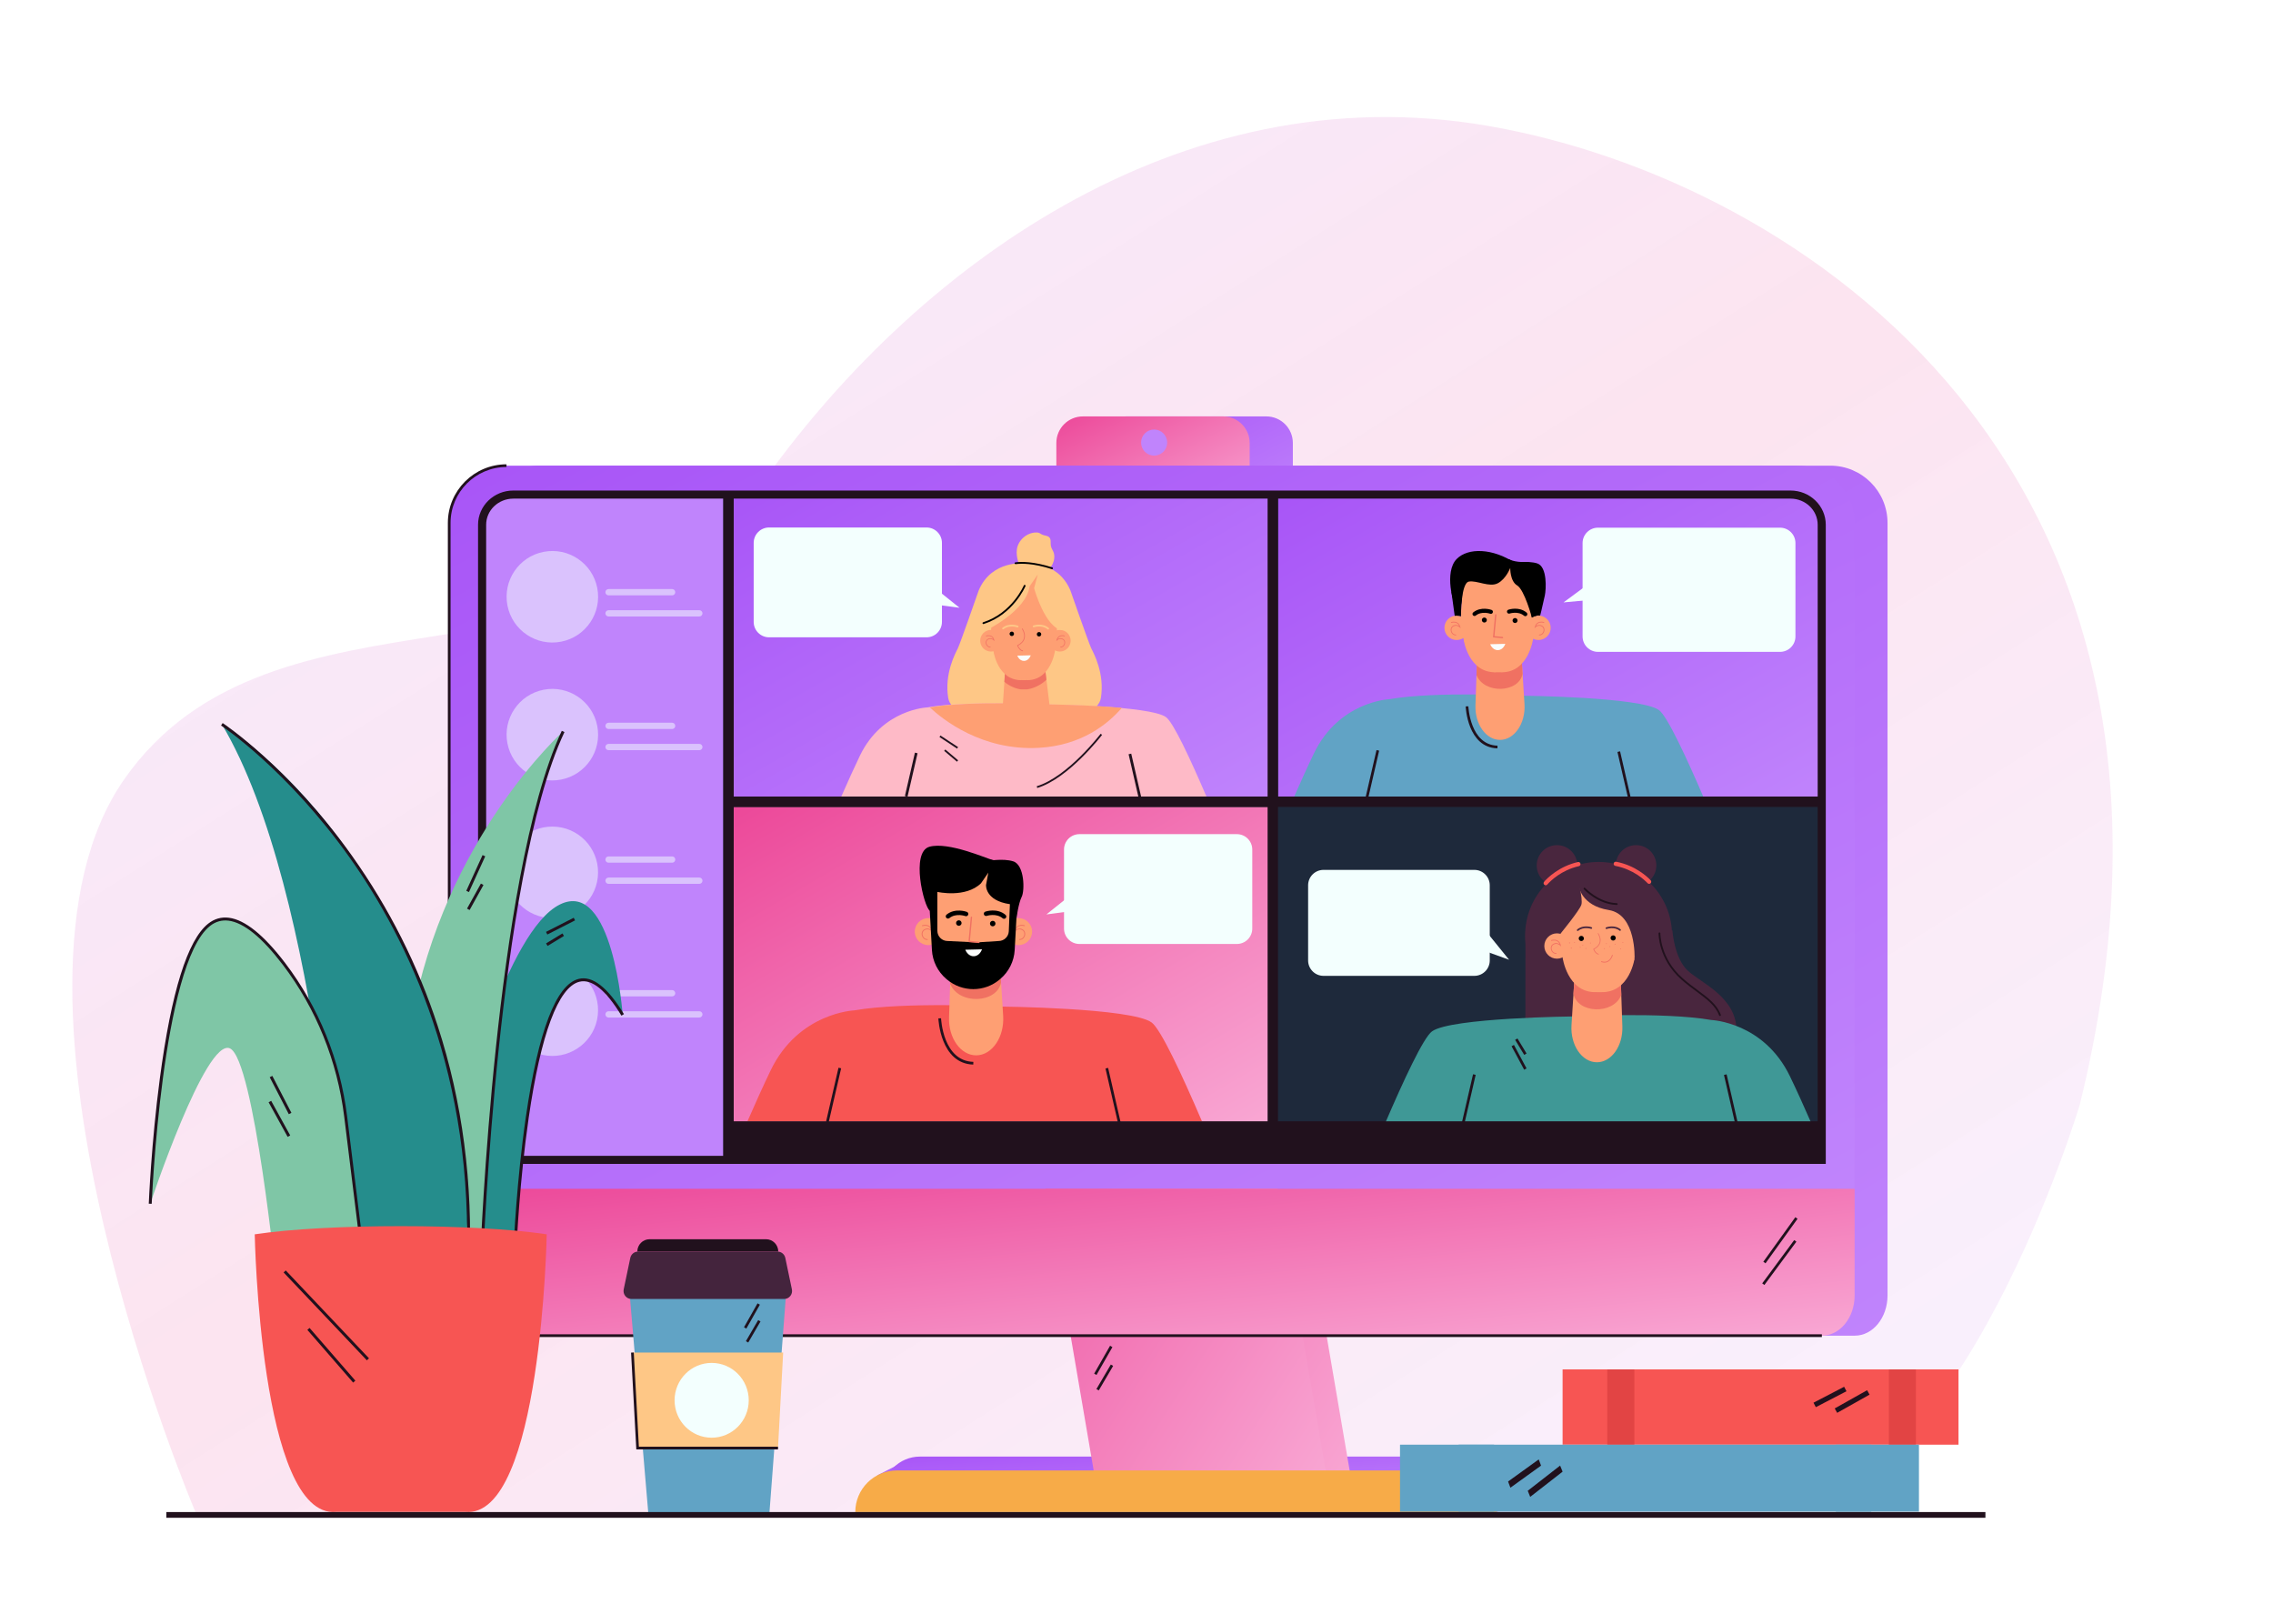 <?xml version="1.0" encoding="utf-8"?>
<!-- Generator: Adobe Illustrator 27.5.0, SVG Export Plug-In . SVG Version: 6.00 Build 0)  -->
<svg version="1.1" id="Layer_1" xmlns="http://www.w3.org/2000/svg" xmlns:xlink="http://www.w3.org/1999/xlink" x="0px" y="0px"
	 viewBox="0 0 2800 2000" style="enable-background:new 0 0 2800 2000;" xml:space="preserve">
<defs>
	<linearGradient id="backgroundGradient" x1="0%" y1="0%" x2="100%" y2="100%">
		<stop offset="0%" style="stop-color:#a855f7;stop-opacity:0.1" />
		<stop offset="50%" style="stop-color:#ec4899;stop-opacity:0.15" />
		<stop offset="100%" style="stop-color:#c084fc;stop-opacity:0.1" />
	</linearGradient>
	<linearGradient id="purpleGradient" x1="0%" y1="0%" x2="100%" y2="100%">
		<stop offset="0%" style="stop-color:#a855f7" />
		<stop offset="100%" style="stop-color:#c084fc" />
	</linearGradient>
	<linearGradient id="pinkGradient" x1="0%" y1="0%" x2="100%" y2="100%">
		<stop offset="0%" style="stop-color:#ec4899" />
		<stop offset="100%" style="stop-color:#f9a8d4" />
	</linearGradient>
</defs>
<g>
	<g>
		<path style="fill:url(#backgroundGradient);" d="M240.763,1862.426c0,0-271.519-638.733-88.042-902.095
			c183.476-263.361,593.884-91.163,782.188-359.589c188.305-268.426,516.63-511.529,898.069-445.688
			c381.438,65.84,922.21,420.365,729.077,1205.385c0,0-146.705,491.27-375.123,501.399
			C1958.514,1871.967,240.763,1862.426,240.763,1862.426z"/>
	</g>
	<g>
		<path style="fill:url(#purpleGradient);" d="M1559.897,512.904h-172.725c-18.062,0-32.704,14.643-32.704,32.705v55.909
			c0,18.062,14.642,32.704,32.704,32.704h172.725c18.062,0,32.704-14.642,32.704-32.705v-55.908
			C1592.602,527.547,1577.959,512.904,1559.897,512.904z"/>
	</g>
	<g>
		<path style="fill:url(#pinkGradient);" d="M1506.693,512.904H1333.97c-18.062,0-32.705,14.643-32.705,32.705v55.909
			c0,18.062,14.642,32.704,32.705,32.704h172.725c18.062,0,32.704-14.642,32.704-32.705v-55.908
			C1539.398,527.547,1524.756,512.904,1506.693,512.904z"/>
	</g>
	<g>
		<circle style="fill:#c084fc;" cx="1421.724" cy="545.125" r="16.073"/>
	</g>
	<g>
		<path style="fill:url(#purpleGradient);" d="M1080.926,1817.108l34.543-17.618c0,0,36.645-3.821,37.138,0s-20.198,32.393-23.153,32.393
			s-45.321,0-45.321,0L1080.926,1817.108z"/>
	</g>
	<g>
		<path style="fill:url(#pinkGradient);" d="M1843.756,1862.426l33.498-17.083c0,0-13.136-17.072-16.749-17.072
			c-3.612,0-31.855,15.764-31.855,15.764L1843.756,1862.426z"/>
	</g>
	<g>
		<path style="fill:url(#purpleGradient);" d="M1831.032,1794.11H1133.31c-25.528,0-46.222,20.694-46.222,46.222v5.011h790.166v-5.011
			C1877.254,1814.805,1856.56,1794.11,1831.032,1794.11z"/>
	</g>
	<g>
		<polygon style="fill:url(#pinkGradient);" points="1668.411,1845.343 1382.648,1845.343 1280.183,1246.653 1565.945,1246.653 		"/>
	</g>
	<g>
		<path style="fill:url(#purpleGradient);" d="M2254.601,573.563H664.436c-38.968,0-70.558,31.589-70.558,70.557v820.133v131.425
			c0,27.336,18.07,49.497,40.359,49.497h1650.561c22.289,0,40.358-22.161,40.358-49.497v-131.425V644.12
			C2325.157,605.153,2293.568,573.563,2254.601,573.563z"/>
	</g>
	<g>
		<polygon style="fill:url(#pinkGradient);" points="1638.854,1845.343 1353.091,1845.343 1250.625,1246.653 1536.389,1246.653 		"/>
	</g>
	<g>
		<path style="fill:url(#purpleGradient);" d="M2284.632,1464.253V644.121c0-38.968-31.59-70.558-70.558-70.558H623.911
			c-38.968,0-70.558,31.59-70.558,70.557v820.133H2284.632z"/>
	</g>
	<g>
		<path style="fill:url(#pinkGradient);" d="M553.353,1464.253v131.424c0,27.337,18.07,49.498,40.359,49.498h1650.56
			c22.29,0,40.359-22.161,40.359-49.498v-131.424H553.353z"/>
	</g>
	<g>
		<path style="fill:#1e293b;" d="M2244.105,1428.638V646.31c0-20.507-17.224-37.132-38.47-37.132H632.349
			c-21.247,0-38.47,16.624-38.47,37.132v782.328H2244.105z"/>
	</g>
	<g>
		<polygon style="fill:url(#purpleGradient);" points="2247.706,987.528 1574.305,987.528 1574.305,611.165 2213.328,609.921 2244.105,627.421 		
			"/>
	</g>
	<g>
		<path style="fill:#21111D;" d="M2244.272,1646.837H593.712c-23.171,0-42.022-22.95-42.022-51.159V644.12
			c0-39.822,32.398-72.219,72.219-72.219v3.325c-37.989,0-68.894,30.905-68.894,68.894v951.558
			c0,26.375,17.359,47.834,38.696,47.834h1650.56V1646.837z"/>
	</g>
	<g>
		
			<rect x="2158.76" y="1525.623" transform="matrix(0.584 -0.812 0.812 0.584 -327.363 2416.061)" style="fill:#21111D;" width="67.546" height="3.324"/>
	</g>
	<g>
		
			<rect x="2159.365" y="1552.302" transform="matrix(0.594 -0.804 0.804 0.594 -359.911 2394.822)" style="fill:#21111D;" width="66.337" height="3.326"/>
	</g>
	<g>
		<path style="fill:#21111D;" d="M2245.769,1430.301H593.879v-3.325h1648.564V646.31c0-19.557-16.512-35.469-36.808-35.469v-3.325
			c22.129,0,40.133,17.403,40.133,38.794V1430.301z"/>
	</g>
	<g>
		<path style="fill:#F7AB48;" d="M1843.756,1862.426c0-28.295-22.938-51.232-51.232-51.232h-687.701
			c-28.295,0-51.232,22.938-51.232,51.232l0,0H1843.756z"/>
	</g>
	<g>
		<g>
			
				<rect x="1339.866" y="1673.49" transform="matrix(0.496 -0.868 0.868 0.496 -769.323 2024.869)" style="fill:#21111D;" width="39.512" height="3.326"/>
		</g>
		<g>
			
				<rect x="1344.454" y="1695.241" transform="matrix(0.506 -0.862 0.862 0.506 -790.962 2012.071)" style="fill:#21111D;" width="35.035" height="3.327"/>
		</g>
	</g>
	<g>
		<rect x="894.499" y="605.253" style="fill:url(#purpleGradient);" width="673.401" height="382.275"/>
	</g>
	<g>
		<rect x="901.376" y="993.933" style="fill:url(#pinkGradient);" width="670.698" height="392.292"/>
	</g>
	<g>
		<path style="fill:#c084fc;" d="M891.024,609.178H632.349c-21.247,0-38.47,16.624-38.47,37.132v782.328h297.145V609.178z"/>
	</g>
	<g>
		<path style="fill:#21111D;" d="M2249.094,1433.626H588.892V646.31c0-23.224,19.494-42.119,43.457-42.119h1573.287
			c23.962,0,43.458,18.895,43.458,42.119V1433.626z M598.867,1423.65h1640.251V646.31c0-17.724-15.02-32.144-33.482-32.144H632.349
			c-18.462,0-33.481,14.42-33.481,32.144V1423.65z"/>
	</g>
	<g>
		<g>
			<path style="fill:#FEC786;" d="M1252.665,676.497c1.663-11.308,12.35-20.577,23.78-20.625c1.201-0.005,2.425,0.084,3.543,0.523
				c1.272,0.499,2.334,1.419,3.562,2.02c3.001,1.468,7.007,1.073,9.205,3.59c2.374,2.717,1.065,6.926,1.766,10.465
				c0.534,2.696,2.26,4.99,3.25,7.554c1.938,5.029,0.883,10.818-1.583,15.61c-2.466,4.792-6.215,8.781-9.914,12.7
				c-3.028,3.21-6.195,6.515-10.297,8.142c-8.033,3.187-13.987-2.771-16.538-9.791
				C1256.026,697.295,1251.164,686.7,1252.665,676.497z"/>
		</g>
		<g>
			<path style="fill:#FEC786;" d="M1205.668,727.109c0,0-23.001,66.006-25.777,71.559c-2.776,5.552-16.843,31.155-11.792,61.294
				c5.051,30.14,96.119,40.847,96.119,40.847l-1.656-206.833C1262.562,693.976,1221.887,689.038,1205.668,727.109z"/>
		</g>
		<g>
			<path style="fill:#FEC786;" d="M1318.52,727.109c0,0,23.001,66.006,25.777,71.559c2.776,5.552,16.843,31.155,11.792,61.294
				c-5.051,30.14-96.119,40.847-96.119,40.847l1.656-206.833C1261.627,693.976,1302.302,689.038,1318.52,727.109z"/>
		</g>
		<g>
			<path style="fill:#FE9F73;" d="M1228.67,748.524l52.381-44.207l5.749,42.092c0,0-34.6,9.518-35.922,9.518
				C1249.556,755.927,1228.67,748.524,1228.67,748.524z"/>
		</g>
		<g>
			<path style="fill:#FEBAC7;" d="M1486.174,981.124c-19.947-46.523-40.771-91.179-49.781-97.787
				c-19.705-14.45-149.758-15.764-149.758-15.764s-94.583-4.926-144.502,3.777c0,0-55.174,2.135-82.76,59.279
				c-7.071,14.648-15.049,32.317-23.003,50.495H1486.174z"/>
		</g>
		<g>
			<g>
				<path style="fill:#FE9F73;" d="M1381.952,871.869c-42.595-3.793-92.247-4.296-92.247-4.296s-94.33-4.913-144.301,3.743
					c15.29,14.385,63.979,53.825,134.613,49.789C1332.238,918.121,1364.57,892.002,1381.952,871.869z"/>
			</g>
		</g>
		<g>
			<polygon style="fill:#FE9F73;" points="1292.854,868.287 1235.424,867.296 1238.506,820.408 1286.985,820.408 			"/>
		</g>
		<g>
			<path style="fill:#F07162;" d="M1237.229,839.833c5.531,4.637,13.092,8.341,20.221,9.268c1.175,0.024,2.396,0.035,3.639,0.039
				v0.005c0.088,0,0.168-0.002,0.255-0.002s0.167,0.002,0.255,0.002v-0.005c1.243-0.003,2.463-0.015,3.639-0.039
				c8.36-1.087,17.633-5.849,23.812-11.841l-2.065-16.852h-48.479L1237.229,839.833z"/>
		</g>
		<g>
			<path style="fill:#FE9F73;" d="M1299.351,739.294c-2.344-4.697-5.404-7.83-8.398-9.921c-6.082-2.801-16.038-6.438-28.729-7.848
				h-0.61h-0.359h-0.61c-12.691,1.411-22.647,5.047-28.729,7.848c-2.994,2.091-6.054,5.224-8.398,9.921
				c-1.116,8.66-2.481,24.638-2.736,40.599c-0.229,14.349,3.625,28.529,11.534,40.138c5.96,8.747,14.527,16.586,26.381,17.741
				c0.826,0.012,1.684,0.018,2.558,0.02v0.003c0.062,0,0.118-0.001,0.179-0.001c0.062,0,0.118,0.001,0.18,0.001v-0.003
				c0.874-0.002,1.732-0.008,2.559-0.02c11.854-1.155,20.42-8.993,26.38-17.741c7.909-11.608,11.763-25.789,11.534-40.138
				C1301.832,763.932,1300.466,747.954,1299.351,739.294z"/>
		</g>
		<g>
			<g>
				<g>
					<path style="fill:#FE9F73;" d="M1292.212,789.2c0,7.367,5.972,13.34,13.34,13.34c7.367,0,13.339-5.973,13.339-13.34
						s-5.972-13.34-13.339-13.34C1298.185,775.86,1292.212,781.833,1292.212,789.2z"/>
				</g>
			</g>
			<g>
				<g>
					<path style="fill:#F07162;" d="M1306.539,797.432c2.8,0,4.67-2.103,5.286-4.205c0.728-2.487-0.107-4.904-2.129-6.159
						c-2.878-1.786-5.495-0.742-6.918,0.152c0.574-1.42,1.448-2.458,2.609-3.096c2.613-1.433,5.838-0.386,5.871-0.375
						c0.225,0.074,0.466-0.048,0.541-0.271c0.075-0.224-0.046-0.465-0.27-0.54c-0.146-0.049-3.615-1.176-6.552,0.437
						c-1.697,0.932-2.852,2.579-3.431,4.896l-0.371,1.485l1.087-1.08c0.132-0.131,3.277-3.186,6.985-0.883
						c2.049,1.271,2.229,3.592,1.76,5.193c-0.491,1.679-1.971,3.62-4.533,3.59c-0.231-0.006-0.43,0.185-0.433,0.421
						c-0.003,0.236,0.185,0.43,0.421,0.433C1306.486,797.431,1306.513,797.432,1306.539,797.432z"/>
				</g>
			</g>
		</g>
		<g>
			<g>
				<g>
					<path style="fill:#FE9F73;" d="M1234.111,789.2c0,7.367-5.972,13.34-13.34,13.34c-7.367,0-13.339-5.973-13.339-13.34
						s5.972-13.34,13.339-13.34C1228.139,775.86,1234.111,781.833,1234.111,789.2z"/>
				</g>
			</g>
			<g>
				<g>
					<path style="fill:#F07162;" d="M1219.785,797.432c-2.8,0-4.67-2.103-5.286-4.205c-0.728-2.487,0.108-4.904,2.129-6.159
						c2.878-1.786,5.495-0.742,6.918,0.152c-0.574-1.42-1.448-2.458-2.609-3.096c-2.613-1.433-5.838-0.386-5.871-0.375
						c-0.225,0.074-0.465-0.048-0.541-0.271c-0.074-0.224,0.047-0.465,0.271-0.54c0.146-0.049,3.614-1.176,6.552,0.437
						c1.698,0.932,2.852,2.579,3.431,4.896l0.372,1.485l-1.088-1.08c-0.131-0.131-3.276-3.186-6.985-0.883
						c-2.048,1.271-2.228,3.592-1.759,5.193c0.491,1.679,1.971,3.62,4.533,3.59c0.231-0.006,0.43,0.185,0.433,0.421
						c0.003,0.236-0.185,0.43-0.421,0.433C1219.838,797.431,1219.811,797.432,1219.785,797.432z"/>
				</g>
			</g>
		</g>
		<g>
			<g>
				<path style="fill:#F07162;" d="M1259.733,802.153c0.226,0,0.428-0.157,0.478-0.387c0.056-0.264-0.112-0.523-0.375-0.581
					c-3.148-0.674-5.133-4.55-5.704-5.816c4.471-2.387,7.199-5.492,8.11-9.233c1.485-6.098-2.38-11.612-2.545-11.843
					c-0.157-0.219-0.461-0.27-0.682-0.114c-0.22,0.156-0.271,0.462-0.115,0.682c0.038,0.054,3.772,5.393,2.39,11.051
					c-0.87,3.562-3.564,6.522-8.009,8.799l-0.391,0.201l0.157,0.411c0.093,0.24,2.317,5.907,6.583,6.821
					C1259.665,802.149,1259.699,802.153,1259.733,802.153z"/>
			</g>
		</g>
		<g>
			<g>
				<path d="M1249.114,780.709c0,1.504-1.219,2.723-2.723,2.723s-2.724-1.219-2.724-2.723s1.22-2.724,2.724-2.724
					S1249.114,779.205,1249.114,780.709z"/>
			</g>
		</g>
		<g>
			<g>
				<path d="M1277.21,781.24c0,1.504,1.219,2.724,2.724,2.724c1.504,0,2.723-1.219,2.723-2.724c0-1.504-1.219-2.723-2.723-2.723
					C1278.429,778.517,1277.21,779.736,1277.21,781.24z"/>
			</g>
		</g>
		<g>
			<path style="fill:#FEC786;" d="M1214.972,776.328c0,0,49.246-23.784,53.305-54.079l10.051-14.564l-4.449,16.806
				c0,0,13.583,49.238,34.694,51.646c0,0,18.447-66.872-34.496-80.158S1210.742,735.083,1214.972,776.328z"/>
		</g>
		<g>
			
				<rect x="1094.062" y="952.717" transform="matrix(0.225 -0.975 0.975 0.225 -60.36 1832.907)" style="fill:#21111D;" width="54.888" height="3.326"/>
		</g>
		<g>
			
				<rect x="1396.049" y="926.936" transform="matrix(0.975 -0.224 0.224 0.975 -178.511 337.97)" style="fill:#21111D;" width="3.326" height="54.888"/>
		</g>
		<g>
			<path style="fill:#21111D;" d="M1277.743,970.569l-0.646-2.121c38.107-11.582,78.35-64.108,78.753-64.636l1.764,1.34
				C1357.209,905.688,1316.537,958.777,1277.743,970.569z"/>
		</g>
		<g>
			
				<rect x="1167.935" y="901.272" transform="matrix(0.55 -0.835 0.835 0.55 -237.622 1387.337)" style="fill:#21111D;" width="2.216" height="25.958"/>
		</g>
		<g>
			
				<rect x="1170.891" y="920" transform="matrix(0.646 -0.763 0.763 0.646 -295.271 1223.93)" style="fill:#21111D;" width="2.218" height="20.651"/>
		</g>
		<g>
			<g>
				<path style="fill:#FBFDFC;" d="M1253.183,807.581c0.257-0.049,16.502-0.405,16.502-0.405s-2.05,6.715-8.088,6.863
					C1255.56,814.188,1253.183,807.581,1253.183,807.581z"/>
			</g>
		</g>
		<g>
			<path style="fill:#FEC786;" d="M1291.174,775.409c-0.253,0-0.508-0.086-0.716-0.263c-6.869-5.829-16.676-2.618-16.774-2.584
				c-0.58,0.197-1.208-0.116-1.403-0.695c-0.196-0.579,0.113-1.208,0.692-1.405c0.448-0.151,11.083-3.655,18.918,2.994
				c0.468,0.396,0.525,1.095,0.129,1.562C1291.8,775.276,1291.488,775.409,1291.174,775.409z"/>
		</g>
		<g>
			<path style="fill:#FEC786;" d="M1235.649,775.196c-0.323,0-0.644-0.141-0.863-0.413c-0.385-0.477-0.31-1.173,0.167-1.559
				c7.997-6.458,18.542-2.696,18.987-2.533c0.574,0.21,0.868,0.847,0.658,1.42c-0.211,0.575-0.847,0.868-1.421,0.661
				c-0.096-0.035-9.822-3.483-16.832,2.177C1236.14,775.116,1235.895,775.196,1235.649,775.196z"/>
		</g>
		<g>
			<path style="fill:#FE9F73;" d="M1223.846,802.18c0,0,4.907,36.097,34.85,35.591L1223.846,802.18z"/>
		</g>
		<g>
			<path style="fill:#FE9F73;" d="M1299.677,801.178c0,0-4.907,37.1-34.85,36.594l21.973-50.862L1299.677,801.178z"/>
		</g>
		<g>
			<path d="M1296.018,701.062c-0.113,0-0.227-0.018-0.339-0.053c-22.876-7.344-37.514-7.03-44.195-6.19
				c-0.23,0.029-0.388,0.048-0.469,0.053c-0.63,0.023-1.132-0.421-1.174-1.03c-0.042-0.609,0.42-1.138,1.029-1.182
				c0.061-0.004,0.173-0.02,0.336-0.04c6.87-0.864,21.867-1.195,45.15,6.278c0.582,0.187,0.903,0.812,0.716,1.394
				C1296.922,700.762,1296.486,701.062,1296.018,701.062z"/>
		</g>
		<g>
			<path d="M1211.409,768.641c-0.47,0-0.906-0.301-1.056-0.772c-0.186-0.583,0.136-1.207,0.72-1.393
				c35.521-11.308,49.986-45.039,50.128-45.378c0.237-0.565,0.888-0.83,1.45-0.595c0.564,0.236,0.832,0.885,0.596,1.449
				c-0.145,0.35-14.979,35.01-51.5,46.637C1211.633,768.625,1211.521,768.641,1211.409,768.641z"/>
		</g>
	</g>
	<g>
		<g>
			<path style="fill:#F75553;" d="M1480.63,1381.134c-24.83-57.909-50.749-113.493-61.966-121.718
				c-24.527-17.987-186.407-19.622-186.407-19.622s-117.73-6.132-179.866,4.701c0,0-68.676,2.657-103.015,73.786
				c-8.802,18.231-18.732,40.226-28.632,62.853H1480.63z"/>
		</g>
		<g>
			
				<rect x="992.915" y="1346.181" transform="matrix(0.225 -0.974 0.974 0.225 -517.04 2045.894)" style="fill:#21111D;" width="68.322" height="3.326"/>
		</g>
		<g>
			
				<rect x="1369.216" y="1313.683" transform="matrix(0.975 -0.224 0.224 0.975 -267.459 341.941)" style="fill:#21111D;" width="3.326" height="68.322"/>
		</g>
		<g>
			<path style="fill:#FE9F73;" d="M1202.621,1299.888L1202.621,1299.888c-19.111,0.126-34.407-21.248-33.543-46.872l2.248-66.668
				h60.343l4.083,64.924C1237.391,1277.347,1222.117,1299.759,1202.621,1299.888z"/>
		</g>
		<g>
			<path style="fill:#F07162;" d="M1170.467,1211.801c10.673,26.265,57.787,24.115,62.693-1.737l-1.491-23.716h-60.344
				L1170.467,1211.801z"/>
		</g>
		<g>
			<path style="fill:#FE9F73;" d="M1247.061,1085.384c-2.918-5.848-6.727-9.746-10.453-12.35c-7.57-3.485-19.962-8.013-35.76-9.769
				h-0.76h-0.447h-0.76c-15.797,1.756-28.19,6.283-35.76,9.769c-3.726,2.604-7.535,6.502-10.453,12.35
				c-1.389,10.778-3.088,30.667-3.405,50.534c-0.285,17.86,4.512,35.511,14.357,49.96c7.419,10.889,18.082,20.646,32.836,22.082
				c1.029,0.017,2.097,0.023,3.185,0.025v0.004c0.077,0,0.147-0.002,0.224-0.002s0.146,0.002,0.223,0.002v-0.004
				c1.088-0.002,2.156-0.009,3.185-0.025c14.754-1.437,25.418-11.193,32.836-22.082c9.845-14.449,14.642-32.1,14.357-49.96
				C1250.149,1116.051,1248.45,1096.162,1247.061,1085.384z"/>
		</g>
		<g>
			<g>
				<g>
					<path style="fill:#FE9F73;" d="M1238.176,1147.502c0,9.171,7.434,16.604,16.604,16.604s16.604-7.434,16.604-16.604
						c0-9.17-7.434-16.604-16.604-16.604S1238.176,1138.332,1238.176,1147.502z"/>
				</g>
			</g>
			<g>
				<g>
					<path style="fill:#F07162;" d="M1256.008,1157.748c3.486,0,5.813-2.617,6.579-5.234c0.906-3.096-0.134-6.104-2.65-7.666
						c-3.583-2.224-6.84-0.923-8.611,0.189c0.714-1.768,1.802-3.061,3.247-3.854c3.253-1.785,7.267-0.481,7.308-0.468
						c0.28,0.093,0.58-0.06,0.672-0.337s-0.058-0.579-0.336-0.672c-0.182-0.062-4.499-1.465-8.155,0.544
						c-2.113,1.159-3.55,3.209-4.271,6.094l-0.462,1.85l1.354-1.344c0.164-0.164,4.079-3.966,8.694-1.1
						c2.55,1.583,2.774,4.472,2.19,6.464c-0.612,2.09-2.453,4.507-5.643,4.469c-0.288-0.007-0.535,0.23-0.539,0.525
						c-0.004,0.293,0.23,0.534,0.524,0.538C1255.942,1157.747,1255.976,1157.748,1256.008,1157.748z"/>
				</g>
			</g>
		</g>
		<g>
			<g>
				<g>
					<path style="fill:#FE9F73;" d="M1160.075,1147.502c0,9.171-7.434,16.604-16.604,16.604c-9.17,0-16.604-7.434-16.604-16.604
						c0-9.17,7.434-16.604,16.604-16.604C1152.641,1130.898,1160.075,1138.332,1160.075,1147.502z"/>
				</g>
			</g>
			<g>
				<g>
					<path style="fill:#F07162;" d="M1142.242,1157.748c-3.485,0-5.813-2.617-6.579-5.234c-0.906-3.096,0.134-6.104,2.65-7.666
						c3.583-2.224,6.84-0.923,8.611,0.189c-0.713-1.768-1.802-3.061-3.247-3.854c-3.253-1.785-7.268-0.481-7.308-0.468
						c-0.28,0.093-0.58-0.06-0.673-0.337c-0.093-0.277,0.058-0.579,0.336-0.672c0.182-0.062,4.499-1.465,8.156,0.544
						c2.112,1.159,3.549,3.209,4.271,6.094l0.462,1.85l-1.354-1.344c-0.164-0.164-4.079-3.966-8.694-1.1
						c-2.55,1.583-2.773,4.472-2.19,6.464c0.612,2.09,2.454,4.507,5.643,4.469c0.288-0.007,0.535,0.23,0.539,0.525
						c0.004,0.293-0.23,0.534-0.524,0.538C1142.309,1157.747,1142.275,1157.748,1142.242,1157.748z"/>
				</g>
			</g>
		</g>
		<g>
			<g>
				<path d="M1184.529,1136.934c0,1.872-1.518,3.39-3.39,3.39s-3.39-1.518-3.39-3.39c0-1.873,1.518-3.391,3.39-3.391
					S1184.529,1135.061,1184.529,1136.934z"/>
			</g>
		</g>
		<g>
			<g>
				<path d="M1219.501,1137.594c0,1.872,1.518,3.391,3.39,3.391s3.39-1.519,3.39-3.391s-1.518-3.39-3.39-3.39
					S1219.501,1135.722,1219.501,1137.594z"/>
			</g>
		</g>
		<g>
			<g>
				<path d="M1236.883,1131.716c-0.63,0-1.265-0.216-1.784-0.655c-7.935-6.732-19.434-2.999-19.549-2.96
					c-1.443,0.481-3.007-0.294-3.492-1.735c-0.486-1.441,0.283-3.003,1.724-3.492c0.588-0.202,14.54-4.801,24.888,3.979
					c1.161,0.986,1.304,2.728,0.319,3.89C1238.443,1131.384,1237.666,1131.716,1236.883,1131.716z"/>
			</g>
		</g>
		<g>
			<g>
				<path d="M1167.77,1131.451c-0.804,0-1.604-0.35-2.147-1.025c-0.958-1.186-0.773-2.924,0.412-3.88
					c10.559-8.524,24.392-3.589,24.977-3.376c1.43,0.525,2.164,2.111,1.64,3.542c-0.525,1.428-2.112,2.162-3.535,1.641l0,0
					c-0.115-0.042-11.518-4.052-19.613,2.486C1168.992,1131.251,1168.378,1131.451,1167.77,1131.451z"/>
			</g>
		</g>
		<g>
			<path style="fill:#FE9F73;" d="M1153.078,1163.659c0,0,6.108,44.931,43.378,44.301L1153.078,1163.659z"/>
		</g>
		<g>
			<path style="fill:#FE9F73;" d="M1247.467,1162.411c0,0-6.108,46.179-43.379,45.549l27.351-63.309L1247.467,1162.411z"/>
		</g>
		<g>
			<path d="M1243.252,1061.363l-43.376-4.317v-0.179l-0.898,0.089l-0.899-0.089v0.179l-43.376,4.317c0,0-11.63,0-11.221,19.622
				c0.282,13.527,2.917,61.054,4.527,89.272c0.784,13.742,7.152,26.549,17.637,35.467c0.235,0.199,0.47,0.4,0.708,0.602
				c18.804,15.993,46.443,15.993,65.248,0c0.236-0.201,0.472-0.402,0.707-0.602c10.484-8.918,16.853-21.725,17.637-35.467
				c1.61-28.219,4.246-75.745,4.527-89.272C1254.882,1061.363,1243.252,1061.363,1243.252,1061.363z M1230.123,1159.063
				l-26.856,1.711l-35.983-1.711c-6.948,0-12.581-5.632-12.581-12.58v-47.92c0,0,34.672,7.926,53.776-10.629l8.993-13.081
				l-2.801,15.125c0,0-1.695,19.213,29.373,23.71l-1.35,33.305C1242.419,1153.737,1236.872,1159.063,1230.123,1159.063z"/>
		</g>
		<g>
			<path style="fill:#F07162;" d="M1205.848,1161.605c-0.026,0-0.052-0.001-0.078-0.003l-12.769-1.181l2.837-30.703
				c0.042-0.458,0.449-0.786,0.905-0.752c0.457,0.043,0.793,0.447,0.751,0.905l-2.686,29.047l11.114,1.027
				c0.457,0.042,0.793,0.447,0.751,0.905C1206.634,1161.282,1206.271,1161.605,1205.848,1161.605z"/>
		</g>
		<g>
			<path d="M1222.892,1059.337c-7.464-1.856-54.679-22.909-77.979-16.369c-23.301,6.541-6.952,73.593,0.417,78.702
				c7.369,5.11,5.68-45.182,6.329-45.59c0.648-0.409,44.799,2.861,44.799,2.861L1222.892,1059.337z"/>
		</g>
		<g>
			<path d="M1214.67,1060.75c1.371-0.204,20.914-3.877,33.568,0.217c13.898,4.497,14.2,36.166,10.317,43.729
				c-3.884,7.563-6.432,26.416-6.432,26.416s-10.867-31.322-13.152-38.68C1236.685,1085.073,1214.67,1060.75,1214.67,1060.75z"/>
		</g>
		<g>
			<g>
				<path style="fill:#FBFDFC;" d="M1189.103,1169.791c0.319-0.061,20.541-0.503,20.541-0.503s-2.551,8.358-10.067,8.543
					S1189.103,1169.791,1189.103,1169.791z"/>
			</g>
		</g>
		<g>
			<path style="fill:#21111D;" d="M1198.93,1311.262c-40.639-1.155-42.988-56.337-43.007-56.895l3.323-0.113
				c0.019,0.525,2.262,52.617,39.779,53.685L1198.93,1311.262z"/>
		</g>
	</g>
	<g>
		<rect x="891.024" y="611.904" style="fill:#21111D;" width="12.808" height="816.734"/>
	</g>
	<g>
		
			<rect x="1561.497" y="609.178" transform="matrix(-1 -1.224647e-16 1.224647e-16 -1 3135.802 2042.366)" style="fill:#21111D;" width="12.808" height="824.009"/>
	</g>
	<g>
		<g>
			<path style="fill:#49263E;" d="M2060.104,1145.67c0,0,2.185,34.951,19.466,50.381c17.282,15.431,59.905,32.712,59.578,74.064
				c-0.326,41.353-81.881,57.4-100.973,56.783c-19.091-0.617-48.226,60.3-54.184-12.438s-39.05-63.991-11.208-92.426
				c27.843-28.435,36.453-25.794,50.943-47.183S2060.104,1145.67,2060.104,1145.67z"/>
		</g>
		<g>
			<path style="fill:#49263E;" d="M1879.133,1148.586l-0.074,106.485l23.317,57.631c0,0,65.293-15.732,64.77-21.136
				c-0.524-5.403,10.423-81.938,8.035-85.023s-30.749-68.506-41.6-69.744S1879.133,1148.586,1879.133,1148.586z"/>
		</g>
		<g>
			
				<ellipse transform="matrix(0.707 -0.707 0.707 0.707 -237.786 1730.149)" style="fill:#49263E;" cx="1969.581" cy="1152.107" rx="90.522" ry="90.522"/>
		</g>
		<g>
			<path style="fill:#3F9896;" d="M1705.754,1384.761c23.332-54.415,47.688-106.646,58.228-114.375
				c23.048-16.901,175.161-18.438,175.161-18.438s110.629-5.762,169.016,4.417c0,0,64.533,2.497,96.8,69.335
				c8.271,17.132,17.601,37.799,26.905,59.061H1705.754z"/>
		</g>
		<g>
			
				<rect x="2130.282" y="1321.379" transform="matrix(0.975 -0.224 0.224 0.975 -249.331 512.873)" style="fill:#21111D;" width="3.326" height="64.2"/>
		</g>
		<g>
			
				<rect x="1776.784" y="1351.817" transform="matrix(0.225 -0.974 0.974 0.225 83.692 2812.137)" style="fill:#21111D;" width="64.2" height="3.326"/>
		</g>
		<g>
			<path style="fill:#FE9F73;" d="M1966.991,1308.416L1966.991,1308.416c17.958,0.119,32.331-19.966,31.52-44.044l-2.112-62.646
				h-56.703l-3.836,61.007C1934.319,1287.235,1948.671,1308.296,1966.991,1308.416z"/>
		</g>
		<g>
			<path style="fill:#F07162;" d="M1997.205,1225.645c-10.028,24.679-54.301,22.659-58.911-1.634l1.401-22.284h56.703
				L1997.205,1225.645z"/>
		</g>
		<g>
			<path style="fill:#FE9F73;" d="M1925.232,1106.854c2.742-5.495,6.321-9.158,9.822-11.604c7.113-3.275,18.758-7.529,33.603-9.18
				h0.714h0.42h0.714c14.845,1.65,26.489,5.904,33.603,9.18c3.501,2.446,7.08,6.109,9.822,11.604
				c1.306,10.128,2.902,28.816,3.2,47.485c0.268,16.783-4.24,33.368-13.491,46.946c-6.971,10.231-16.991,19.399-30.855,20.75
				c-0.967,0.015-1.97,0.021-2.992,0.023v0.004c-0.072,0-0.138-0.002-0.21-0.002s-0.138,0.002-0.21,0.002v-0.004
				c-1.022-0.002-2.026-0.009-2.992-0.023c-13.864-1.351-23.885-10.519-30.855-20.75c-9.252-13.578-13.759-30.163-13.491-46.946
				C1922.33,1135.67,1923.927,1116.981,1925.232,1106.854z"/>
		</g>
		<g>
			<g>
				<g>
					<circle style="fill:#FE9F73;" cx="1917.979" cy="1165.225" r="15.603"/>
				</g>
			</g>
			<g>
				<g>
					<path style="fill:#F07162;" d="M1916.824,1174.853c-3.275,0-5.462-2.46-6.182-4.919c-0.853-2.908,0.125-5.736,2.49-7.204
						c3.366-2.089,6.427-0.867,8.091,0.178c-0.671-1.66-1.692-2.875-3.051-3.621c-3.057-1.677-6.829-0.451-6.866-0.438
						c-0.264,0.087-0.545-0.056-0.633-0.316c-0.087-0.262,0.055-0.545,0.316-0.632c0.171-0.058,4.228-1.376,7.663,0.511
						c1.985,1.09,3.336,3.016,4.013,5.727l0.436,1.738l-1.272-1.263c-0.154-0.154-3.833-3.727-8.17-1.033
						c-2.396,1.486-2.606,4.201-2.059,6.073c0.575,1.965,2.306,4.235,5.303,4.2c0.271-0.007,0.502,0.216,0.507,0.492
						c0.004,0.276-0.217,0.503-0.493,0.507C1916.887,1174.852,1916.855,1174.853,1916.824,1174.853z"/>
				</g>
			</g>
		</g>
		<g>
			<g>
				<g>
					<circle style="fill:#FE9F73;" cx="2022.572" cy="1165.225" r="15.603"/>
				</g>
			</g>
			<g>
				<g>
					<path style="fill:#F07162;" d="M2023.727,1174.853c3.275,0,5.463-2.46,6.183-4.919c0.852-2.908-0.126-5.736-2.49-7.204
						c-3.366-2.089-6.428-0.867-8.092,0.178c0.671-1.66,1.693-2.875,3.051-3.621c3.057-1.677,6.829-0.451,6.867-0.438
						c0.263,0.087,0.544-0.056,0.632-0.316c0.088-0.262-0.055-0.545-0.315-0.632c-0.172-0.058-4.229-1.376-7.664,0.511
						c-1.985,1.09-3.335,3.016-4.013,5.727l-0.435,1.738l1.271-1.263c0.154-0.154,3.833-3.727,8.17-1.033
						c2.396,1.486,2.606,4.201,2.059,6.073c-0.575,1.965-2.306,4.235-5.302,4.2c-0.271-0.007-0.503,0.216-0.507,0.492
						s0.217,0.503,0.492,0.507C2023.665,1174.852,2023.696,1174.853,2023.727,1174.853z"/>
				</g>
			</g>
		</g>
		<g>
			<g>
				<path d="M1983.991,1155.293c0,1.759,1.426,3.186,3.186,3.186c1.759,0,3.185-1.427,3.185-3.186c0-1.76-1.426-3.186-3.185-3.186
					C1985.417,1152.107,1983.991,1153.533,1983.991,1155.293z"/>
			</g>
		</g>
		<g>
			<g>
				<path d="M1951.129,1155.914c0,1.759-1.427,3.186-3.186,3.186c-1.76,0-3.186-1.427-3.186-3.186c0-1.76,1.426-3.186,3.186-3.186
					C1949.702,1152.729,1951.129,1154.154,1951.129,1155.914z"/>
			</g>
		</g>
		<g>
			<path style="fill:#FE9F73;" d="M2013.545,1180.406c0,0-5.739,42.221-40.762,41.629L2013.545,1180.406z"/>
		</g>
		<g>
			<path style="fill:#FE9F73;" d="M1924.851,1179.234c0,0,5.739,43.393,40.762,42.801l-25.7-59.49L1924.851,1179.234z"/>
		</g>
		<g>
			<g>
				<path style="fill:#49263E;" d="M1943.492,1146.712c0.239,0,0.478-0.081,0.674-0.247c6.454-5.478,15.67-2.459,15.763-2.429
					c0.544,0.186,1.137-0.109,1.319-0.653c0.184-0.544-0.107-1.135-0.65-1.32c-0.421-0.144-10.414-3.436-17.779,2.813
					c-0.438,0.372-0.493,1.029-0.121,1.468C1942.904,1146.587,1943.197,1146.712,1943.492,1146.712z"/>
			</g>
		</g>
		<g>
			<g>
				<path style="fill:#49263E;" d="M1995.668,1146.512c0.305,0,0.605-0.133,0.813-0.388c0.36-0.447,0.291-1.103-0.157-1.465
					c-7.515-6.067-17.423-2.533-17.841-2.38c-0.539,0.197-0.816,0.796-0.619,1.334c0.198,0.541,0.796,0.816,1.336,0.622
					c0.091-0.032,9.229-3.273,15.816,2.045C1995.207,1146.437,1995.438,1146.512,1995.668,1146.512z"/>
			</g>
		</g>
		<g>
			<path style="fill:#49263E;" d="M1944.758,1091.39c0,0,2.899,24.089,36.985,29.517c34.085,5.428,31.802,59.5,31.802,59.5
				s38.096,52.522,39.484,37.71c1.389-14.813,6.019-53.323,0-66.009c-6.018-12.686-10.917-44.625-22.816-52.495
				c-11.901-7.869,0.647-4.403-20.902-13.543c-21.55-9.139-14.473-12.842-36.527-11.916s-18.235-0.926-27.552,2.314
				S1944.758,1091.39,1944.758,1091.39z"/>
		</g>
		<g>
			<path style="fill:#49263E;" d="M1942.326,1078.27c0,0,8.232,28.904,5.617,36.311c-2.616,7.406-25.822,35.602-25.822,35.602
				s-9.814-18.012-6.728-26.035c3.086-8.023-13.271-5.954-9.567-9.92c3.703-3.967,35.139-37.296,35.139-37.296L1942.326,1078.27z"/>
		</g>
		<g>
			<circle style="fill:#49263E;" cx="1917.979" cy="1065.979" r="24.999"/>
		</g>
		<g>
			<path style="fill:#49263E;" d="M1990.361,1065.979c0,13.807,11.192,24.999,24.999,24.999c13.808,0,25-11.192,25-24.999
				s-11.192-24.999-25-24.999C2001.554,1040.979,1990.361,1052.172,1990.361,1065.979z"/>
		</g>
		<g>
			<g>
				<path style="fill:#F75553;" d="M2031.486,1088.673c0.695,0,1.389-0.276,1.901-0.823c0.971-1.037,0.931-2.657-0.083-3.645
					l-0.128-0.135c-3.971-4.172-18.759-18.137-42.326-22.643c-1.414-0.277-2.777,0.654-3.047,2.067
					c-0.271,1.413,0.656,2.776,2.068,3.046c22.045,4.217,35.832,17.231,39.532,21.12c0.155,0.163,0.259,0.267,0.302,0.308
					C2030.209,1088.44,2030.849,1088.673,2031.486,1088.673z"/>
			</g>
		</g>
		<g>
			<g>
				<path style="fill:#F75553;" d="M1904.051,1090.424c0.66,0,1.319-0.253,1.824-0.76c0.043-0.043,0.142-0.148,0.29-0.317
					c3.563-4.015,16.887-17.503,38.774-22.482c1.402-0.318,2.28-1.714,1.961-3.117c-0.317-1.401-1.715-2.285-3.116-1.961
					c-23.4,5.324-37.691,19.796-41.514,24.104l-0.129,0.144c-0.961,1.044-0.923,2.68,0.102,3.66
					C1902.751,1090.181,1903.402,1090.424,1904.051,1090.424z"/>
			</g>
		</g>
		<g>
			<path style="fill:#21111D;" d="M1991.619,1114.664c-0.012,0-0.024,0-0.036,0c-23.036-0.721-39.816-18.631-40.521-19.393
				c-0.414-0.449-0.386-1.15,0.063-1.565c0.448-0.415,1.149-0.388,1.565,0.062c0.167,0.18,16.873,17.989,38.961,18.68
				c0.611,0.02,1.092,0.531,1.074,1.144C1992.707,1114.19,1992.214,1114.664,1991.619,1114.664z"/>
		</g>
		<g>
			<path style="fill:#21111D;" d="M2118.763,1251.432c-0.449,0-0.873-0.276-1.04-0.723c-4.497-12.088-15.226-20.045-27.648-29.256
				c-6.132-4.548-12.473-9.249-18.956-15.006c-28.446-25.262-28-56.539-27.992-56.854c0.015-0.611,0.499-1.138,1.136-1.079
				c0.611,0.015,1.095,0.522,1.081,1.135c-0.008,0.303-0.398,30.589,27.248,55.14c6.41,5.692,12.711,10.364,18.804,14.883
				c12.705,9.422,23.679,17.56,28.407,30.265c0.213,0.574-0.079,1.212-0.653,1.426
				C2119.021,1251.41,2118.891,1251.432,2118.763,1251.432z"/>
		</g>
		<g>
			<g>
				<path style="fill:#F07162;" d="M1969.022,1175.731c0.212,0,0.402-0.147,0.448-0.363c0.053-0.248-0.104-0.492-0.353-0.546
					c-2.958-0.634-4.823-4.276-5.36-5.466c4.202-2.243,6.766-5.161,7.621-8.677c1.396-5.729-2.236-10.911-2.392-11.128
					c-0.147-0.206-0.434-0.254-0.64-0.108c-0.207,0.147-0.255,0.435-0.108,0.641c0.035,0.051,3.544,5.068,2.246,10.385
					c-0.817,3.347-3.35,6.129-7.525,8.269l-0.368,0.188l0.148,0.386c0.087,0.226,2.177,5.551,6.186,6.41
					C1968.958,1175.728,1968.99,1175.731,1969.022,1175.731z"/>
			</g>
		</g>
		<g>
			<g>
				<path style="fill:#F07162;" d="M1976.524,1185.684c1.466,0,2.842-0.33,4.116-0.991c4.423-2.295,6.012-7.711,6.077-7.939
					c0.079-0.276-0.08-0.564-0.357-0.645c-0.278-0.084-0.563,0.082-0.644,0.357c-0.016,0.052-1.539,5.222-5.562,7.305
					c-2.091,1.081-4.513,1.154-7.2,0.217c-0.272-0.098-0.569,0.048-0.663,0.319c-0.096,0.271,0.048,0.568,0.319,0.663
					C1973.975,1185.446,1975.282,1185.684,1976.524,1185.684z"/>
			</g>
		</g>
		<g>
			
				<rect x="1871.801" y="1277.814" transform="matrix(0.856 -0.517 0.517 0.856 -396.45 1154.737)" style="fill:#21111D;" width="3.325" height="21.634"/>
		</g>
		<g>
			
				<rect x="1869.64" y="1286.683" transform="matrix(0.881 -0.473 0.473 0.881 -393.713 1039.432)" style="fill:#21111D;" width="3.326" height="32.809"/>
		</g>
		<g>
			<g>
				<path style="fill:#F07162;" d="M1978.85,1162.857c-0.67,0-0.671-1.042,0-1.042
					C1979.52,1161.815,1979.521,1162.857,1978.85,1162.857L1978.85,1162.857z"/>
			</g>
		</g>
		<g>
			<g>
				<path style="fill:#F07162;" d="M1983.132,1166.444c-0.671,0-0.672-1.042,0-1.042
					C1983.802,1165.402,1983.803,1166.444,1983.132,1166.444L1983.132,1166.444z"/>
			</g>
		</g>
		<g>
			<g>
				<path style="fill:#F07162;" d="M1976.535,1168.99c-0.67,0-0.672-1.041,0-1.041
					C1977.205,1167.949,1977.206,1168.99,1976.535,1168.99L1976.535,1168.99z"/>
			</g>
		</g>
		<g>
			<g>
				<path style="fill:#F07162;" d="M1989.496,1163.667c-0.67,0-0.671-1.042,0-1.042
					C1990.166,1162.625,1990.168,1163.667,1989.496,1163.667L1989.496,1163.667z"/>
			</g>
		</g>
		<g>
			<g>
				<path style="fill:#F07162;" d="M1996.439,1169.222c-0.67,0-0.671-1.041,0-1.041S1997.111,1169.222,1996.439,1169.222
					L1996.439,1169.222z"/>
			</g>
		</g>
		<g>
			<g>
				<path style="fill:#F07162;" d="M1999.102,1161.236c-0.67,0-0.671-1.041,0-1.041
					C1999.771,1160.195,1999.772,1161.236,1999.102,1161.236L1999.102,1161.236z"/>
			</g>
		</g>
		<g>
			<g>
				<path style="fill:#F07162;" d="M1959.176,1162.047c-0.67,0-0.671-1.042,0-1.042S1959.848,1162.047,1959.176,1162.047
					L1959.176,1162.047z"/>
			</g>
		</g>
		<g>
			<g>
				<path style="fill:#F07162;" d="M1953.506,1168.759c-0.67,0-0.672-1.041,0-1.041
					C1954.176,1167.718,1954.177,1168.759,1953.506,1168.759L1953.506,1168.759z"/>
			</g>
		</g>
		<g>
			<g>
				<path style="fill:#F07162;" d="M1949.803,1164.709c-0.671,0-0.672-1.042,0-1.042
					C1950.473,1163.667,1950.474,1164.709,1949.803,1164.709L1949.803,1164.709z"/>
			</g>
		</g>
		<g>
			<g>
				<path style="fill:#F07162;" d="M1946.563,1167.37c-0.671,0-0.672-1.042,0-1.042
					C1947.232,1166.328,1947.233,1167.37,1946.563,1167.37L1946.563,1167.37z"/>
			</g>
		</g>
		<g>
			<g>
				<path style="fill:#F07162;" d="M1939.618,1161.236c-0.67,0-0.671-1.041,0-1.041S1940.29,1161.236,1939.618,1161.236
					L1939.618,1161.236z"/>
			</g>
		</g>
		<g>
			<g>
				<path style="fill:#F07162;" d="M1935.684,1168.296c-0.038,0-0.077,0-0.115,0c-0.072,0.003-0.139-0.013-0.201-0.045
					c-0.064-0.021-0.12-0.057-0.167-0.107c-0.051-0.047-0.087-0.104-0.108-0.168c-0.032-0.062-0.047-0.129-0.045-0.2
					c0.007-0.046,0.013-0.093,0.02-0.139c0.024-0.088,0.069-0.165,0.134-0.229c0.035-0.027,0.07-0.055,0.104-0.082
					c0.082-0.047,0.169-0.07,0.264-0.071c0.038,0,0.077,0,0.115,0c0.072-0.002,0.139,0.013,0.201,0.045
					c0.064,0.021,0.12,0.058,0.167,0.108c0.051,0.047,0.087,0.103,0.108,0.167c0.032,0.063,0.047,0.129,0.045,0.201
					c-0.007,0.046-0.013,0.092-0.02,0.139c-0.024,0.088-0.069,0.164-0.134,0.229c-0.034,0.027-0.07,0.054-0.104,0.081
					C1935.865,1168.272,1935.778,1168.296,1935.684,1168.296L1935.684,1168.296z"/>
			</g>
		</g>
		<g>
			<g>
				<path style="fill:#F07162;" d="M1933.117,1161.778c-0.039-0.038-0.078-0.077-0.116-0.115c-0.051-0.048-0.087-0.104-0.107-0.168
					c-0.033-0.062-0.048-0.129-0.045-0.2c-0.003-0.072,0.012-0.139,0.045-0.201c0.021-0.064,0.057-0.12,0.107-0.168
					c0.035-0.026,0.07-0.054,0.105-0.081c0.081-0.047,0.169-0.07,0.263-0.071c0.047,0.007,0.093,0.013,0.139,0.019
					c0.088,0.025,0.165,0.069,0.229,0.134c0.039,0.039,0.077,0.078,0.116,0.116c0.051,0.047,0.086,0.104,0.107,0.168
					c0.032,0.062,0.047,0.129,0.045,0.2c0.002,0.072-0.013,0.139-0.045,0.201c-0.021,0.064-0.057,0.12-0.107,0.167
					c-0.035,0.027-0.07,0.055-0.105,0.082c-0.081,0.047-0.169,0.07-0.263,0.071c-0.047-0.007-0.093-0.013-0.139-0.02
					C1933.258,1161.888,1933.182,1161.843,1933.117,1161.778L1933.117,1161.778z"/>
			</g>
		</g>
	</g>
	<g>
		<rect x="903.832" y="1381.134" style="fill:#21111D;" width="1340.273" height="47.504"/>
	</g>
	<g>
		<g>
			<path style="fill:#61A3C5;" d="M2099.783,984.931c-22.492-52.457-45.973-102.809-56.133-110.26
				c-22.218-16.293-168.859-17.774-168.859-17.774s-106.648-5.555-162.936,4.258c0,0-62.211,2.407-93.316,66.84
				c-7.974,16.516-16.969,36.439-25.938,56.936H2099.783z"/>
		</g>
		<g>
			
				<rect x="1657.98" y="953.112" transform="matrix(0.225 -0.975 0.975 0.225 379.404 2386.283)" style="fill:#21111D;" width="61.89" height="3.326"/>
		</g>
		<g>
			
				<rect x="1998.7" y="923.83" transform="matrix(0.975 -0.224 0.224 0.975 -163.218 473.15)" style="fill:#21111D;" width="3.326" height="61.889"/>
		</g>
		<g>
			<path style="fill:#FE9F73;" d="M1847.944,911.333L1847.944,911.333c-17.312,0.114-31.168-19.248-30.386-42.46l2.036-60.392
				h54.663l3.698,58.813C1879.441,890.914,1865.605,911.216,1847.944,911.333z"/>
		</g>
		<g>
			<path style="fill:#F07162;" d="M1818.817,831.538c9.668,23.792,52.347,21.845,56.791-1.574l-1.351-21.483h-54.663
				L1818.817,831.538z"/>
		</g>
		<g>
			<path style="fill:#FE9F73;" d="M1888.201,717.021c-2.644-5.297-6.094-8.829-9.47-11.187c-6.857-3.158-18.083-7.258-32.394-8.849
				h-0.688h-0.405h-0.688c-14.31,1.591-25.535,5.691-32.393,8.849c-3.376,2.358-6.826,5.89-9.47,11.187
				c-1.258,9.764-2.798,27.78-3.085,45.777c-0.258,16.18,4.088,32.168,13.006,45.258c6.721,9.863,16.38,18.702,29.745,20.003
				c0.932,0.014,1.899,0.021,2.885,0.023v0.003c0.07,0,0.133-0.002,0.202-0.002c0.07,0,0.133,0.002,0.203,0.002v-0.003
				c0.985-0.002,1.953-0.009,2.885-0.023c13.365-1.302,23.024-10.14,29.745-20.003c8.918-13.089,13.264-29.078,13.006-45.258
				C1890.999,744.801,1889.459,726.785,1888.201,717.021z"/>
		</g>
		<g>
			<g>
				<g>
					<path style="fill:#FE9F73;" d="M1880.152,773.292c0,8.307,6.734,15.041,15.041,15.041c8.308,0,15.041-6.734,15.041-15.041
						c0-8.307-6.733-15.042-15.041-15.042C1886.887,758.251,1880.152,764.985,1880.152,773.292z"/>
				</g>
			</g>
			<g>
				<g>
					<path style="fill:#F07162;" d="M1896.307,782.574c3.157,0,5.266-2.372,5.96-4.742c0.82-2.804-0.121-5.53-2.401-6.944
						c-3.245-2.014-6.195-0.836-7.8,0.171c0.646-1.601,1.632-2.772,2.94-3.491c2.947-1.617,6.584-0.436,6.62-0.423
						c0.254,0.084,0.525-0.054,0.609-0.305c0.084-0.252-0.052-0.525-0.305-0.609c-0.165-0.056-4.075-1.326-7.388,0.493
						c-1.914,1.051-3.216,2.908-3.869,5.521l-0.418,1.675l1.226-1.217c0.149-0.149,3.695-3.592,7.876-0.996
						c2.311,1.433,2.513,4.05,1.984,5.855c-0.555,1.893-2.223,4.082-5.111,4.048c-0.261-0.007-0.484,0.208-0.488,0.475
						c-0.004,0.266,0.209,0.484,0.475,0.488C1896.247,782.573,1896.276,782.574,1896.307,782.574z"/>
				</g>
			</g>
		</g>
		<g>
			<g>
				<g>
					<path style="fill:#FE9F73;" d="M1809.404,773.292c0,8.307-6.734,15.041-15.041,15.041c-8.308,0-15.042-6.734-15.042-15.041
						c0-8.307,6.734-15.042,15.042-15.042C1802.67,758.251,1809.404,764.985,1809.404,773.292z"/>
				</g>
			</g>
			<g>
				<g>
					<path style="fill:#F07162;" d="M1793.25,782.574c-3.157,0-5.266-2.372-5.96-4.742c-0.821-2.804,0.121-5.53,2.4-6.944
						c3.245-2.014,6.196-0.836,7.801,0.171c-0.646-1.601-1.632-2.772-2.941-3.491c-2.946-1.617-6.583-0.436-6.619-0.423
						c-0.254,0.084-0.525-0.054-0.609-0.305c-0.085-0.252,0.052-0.525,0.305-0.609c0.165-0.056,4.075-1.326,7.388,0.493
						c1.913,1.051,3.215,2.908,3.868,5.521l0.419,1.675l-1.227-1.217c-0.148-0.149-3.694-3.592-7.875-0.996
						c-2.311,1.433-2.514,4.05-1.984,5.855c0.554,1.893,2.222,4.082,5.111,4.048c0.261-0.007,0.484,0.208,0.488,0.475
						c0.004,0.266-0.209,0.484-0.475,0.488C1793.31,782.573,1793.279,782.574,1793.25,782.574z"/>
				</g>
			</g>
		</g>
		<g>
			<g>
				<path d="M1831.557,763.718c0,1.696-1.375,3.07-3.071,3.07s-3.07-1.374-3.07-3.07c0-1.696,1.374-3.071,3.07-3.071
					S1831.557,762.022,1831.557,763.718z"/>
			</g>
		</g>
		<g>
			<g>
				<path d="M1863.236,764.317c0,1.696,1.375,3.071,3.07,3.071c1.696,0,3.071-1.375,3.071-3.071s-1.375-3.071-3.071-3.071
					C1864.611,761.246,1863.236,762.621,1863.236,764.317z"/>
			</g>
		</g>
		<g>
			<g>
				<path d="M1878.981,758.992c-0.571,0-1.146-0.195-1.616-0.593c-7.187-6.099-17.604-2.717-17.708-2.681
					c-1.307,0.435-2.724-0.266-3.163-1.572c-0.44-1.306,0.256-2.72,1.561-3.164c0.533-0.183,13.172-4.349,22.545,3.604
					c1.053,0.893,1.182,2.47,0.289,3.523C1880.396,758.691,1879.69,758.992,1878.981,758.992z"/>
			</g>
		</g>
		<g>
			<g>
				<path d="M1816.374,758.752c-0.729,0-1.452-0.317-1.945-0.929c-0.868-1.074-0.7-2.648,0.373-3.515
					c9.565-7.722,22.097-3.251,22.626-3.059c1.295,0.476,1.96,1.913,1.485,3.208c-0.477,1.294-1.914,1.959-3.203,1.487l0,0
					c-0.104-0.038-10.434-3.67-17.767,2.252C1817.481,758.57,1816.926,758.752,1816.374,758.752z"/>
			</g>
		</g>
		<g>
			<path style="fill:#FE9F73;" d="M1803.065,787.928c0,0,5.533,40.702,39.295,40.131L1803.065,787.928z"/>
		</g>
		<g>
			<path style="fill:#FE9F73;" d="M1888.568,786.798c0,0-5.532,41.832-39.295,41.261l24.775-57.35L1888.568,786.798z"/>
		</g>
		<g>
			<path style="fill:#F07162;" d="M1850.867,786.146c-0.026,0-0.052-0.001-0.078-0.003l-11.644-1.076l2.577-27.891
				c0.043-0.458,0.446-0.781,0.905-0.751c0.457,0.042,0.793,0.447,0.751,0.905l-2.426,26.235l9.99,0.922
				c0.456,0.042,0.793,0.447,0.751,0.905C1851.654,785.822,1851.291,786.146,1850.867,786.146z"/>
		</g>
		<g>
			<path d="M1866.307,693.426c-27.24-18.129-57.804-19.25-71.943-4.851c-15.361,15.643-4.992,56.688,1.683,61.316
				s5.145-40.928,5.732-41.298c0.587-0.371,40.582,2.592,40.582,2.592L1866.307,693.426z"/>
		</g>
		<g>
			<path d="M1863.236,693.766c1.241-0.185,18.945-3.513,30.408,0.196c12.59,4.073,10.983,32.087,9.345,39.612
				c-3.419,15.707-5.748,24.677-5.748,24.677s-9.922-29.121-11.992-35.787C1883.179,715.799,1863.236,693.766,1863.236,693.766z"/>
		</g>
		<g>
			<g>
				<path style="fill:#FBFDFC;" d="M1835.699,793.483c0.289-0.056,18.606-0.456,18.606-0.456s-2.312,7.572-9.119,7.739
					C1838.378,800.933,1835.699,793.483,1835.699,793.483z"/>
			</g>
		</g>
		<g>
			<path style="fill:#21111D;" d="M1844.597,921.792c-36.958-1.05-39.093-51.182-39.11-51.689l3.323-0.113
				c0.017,0.475,2.046,47.517,35.883,48.479L1844.597,921.792z"/>
		</g>
		<g>
			<path d="M1787.939,729.172l4.02,29.272c0,0,5.355-0.364,7.725,0.778c0,0-0.172-41.086,9.721-42.871
				c9.893-1.785,25.307,7.438,35.598,2.082c10.292-5.355,15.398-18.945,15.398-18.945s-0.462,16.267,8.521,21.623
				c8.983,5.354,18.126,39.535,18.126,39.535s3.333-2.009,5.74-2.203c0,0-5.661-40.902-6.851-43.282
				c-1.19-2.38-25.902-20.649-25.902-20.649s-12.503-0.75-20.968-1.355c-8.465-0.606-25.275-1.774-29.662,0
				c-4.388,1.774-13.61,1.179-13.61,6.832c0,5.653-4.053,4.463-1.431,11.008C1796.984,717.542,1787.939,729.172,1787.939,729.172z"
				/>
		</g>
		<g>
			<path d="M1856.75,692.217l1.754-3.642c0,0,6.493,4.352,21.648,3.644c15.155-0.708,15.374,46.296,15.041,47.189
				c-0.332,0.893,2.048,18.843,2.048,18.843s-4.473-1.057-10.194,2.397c0,0-7.061-42.659-7.953-46.081
				S1856.75,692.217,1856.75,692.217z"/>
		</g>
	</g>
	<g>
		
			<rect x="1561.497" y="314.126" transform="matrix(-1.836970e-16 1 -1 -1.836970e-16 2555.429 -580.373)" style="fill:#21111D;" width="12.809" height="1346.804"/>
	</g>
	<g>
		<path style="fill:#F3FFFE;" d="M1816.176,1201.981h-185.79c-10.485,0-18.985-8.5-18.985-18.986v-92.558
			c0-10.486,8.5-18.986,18.985-18.986h185.79c10.485,0,18.985,8.5,18.985,18.986v92.558
			C1835.161,1193.481,1826.661,1201.981,1816.176,1201.981z"/>
	</g>
	<g>
		<polygon style="fill:#F3FFFE;" points="1830.699,1147.258 1858.971,1182.159 1818.187,1167.43 		"/>
	</g>
	<g>
		<g>
			<path style="fill:#F3FFFE;" d="M1968.488,802.915h224.249c10.485,0,18.985-8.5,18.985-18.985V668.935
				c0-10.485-8.5-18.985-18.985-18.985h-224.249c-10.485,0-18.986,8.5-18.986,18.985v114.994
				C1949.502,794.415,1958.003,802.915,1968.488,802.915z"/>
		</g>
	</g>
	<g style="opacity:0.5;">
		
			<ellipse transform="matrix(0.982 -0.191 0.191 0.982 -127.842 143.491)" style="fill:#F3FFFE;" cx="680.182" cy="734.695" rx="56.348" ry="56.348"/>
	</g>
	<g style="opacity:0.5;">
		
			<ellipse transform="matrix(0.982 -0.191 0.191 0.982 -160.281 146.619)" style="fill:#F3FFFE;" cx="680.182" cy="904.482" rx="56.348" ry="56.348"/>
	</g>
	<g style="opacity:0.5;">
		
			<ellipse transform="matrix(0.11 -0.994 0.994 0.11 -462.269 1632.396)" style="fill:#F3FFFE;" cx="680.182" cy="1074.269" rx="56.348" ry="56.348"/>
	</g>
	<g style="opacity:0.5;">
		
			<ellipse transform="matrix(0.11 -0.994 0.994 0.11 -631.029 1783.541)" style="fill:#F3FFFE;" cx="680.182" cy="1244.055" rx="56.348" ry="56.348"/>
	</g>
	<g style="opacity:0.5;">
		<g>
			<path style="fill:#F3FFFE;" d="M861.467,759.361H749.642c-2.143,0-3.879-1.737-3.879-3.879c0-2.142,1.736-3.879,3.879-3.879
				h111.825c2.143,0,3.879,1.737,3.879,3.879C865.346,757.624,863.609,759.361,861.467,759.361z"/>
		</g>
	</g>
	<g style="opacity:0.5;">
		<g>
			<path style="fill:#F3FFFE;" d="M827.969,733.31h-78.327c-2.143,0-3.879-1.737-3.879-3.879c0-2.143,1.736-3.879,3.879-3.879
				h78.327c2.143,0,3.879,1.737,3.879,3.879C831.848,731.573,830.111,733.31,827.969,733.31z"/>
		</g>
	</g>
	<g style="opacity:0.5;">
		<g>
			<path style="fill:#F3FFFE;" d="M861.467,924.014H749.642c-2.143,0-3.879-1.737-3.879-3.879c0-2.143,1.736-3.879,3.879-3.879
				h111.825c2.143,0,3.879,1.737,3.879,3.879C865.346,922.277,863.609,924.014,861.467,924.014z"/>
		</g>
	</g>
	<g style="opacity:0.5;">
		<g>
			<path style="fill:#F3FFFE;" d="M827.969,897.963h-78.327c-2.143,0-3.879-1.737-3.879-3.879c0-2.143,1.736-3.879,3.879-3.879
				h78.327c2.143,0,3.879,1.737,3.879,3.879C831.848,896.227,830.111,897.963,827.969,897.963z"/>
		</g>
	</g>
	<g style="opacity:0.5;">
		<g>
			<path style="fill:#F3FFFE;" d="M861.467,1088.667H749.642c-2.143,0-3.879-1.737-3.879-3.88c0-2.142,1.736-3.879,3.879-3.879
				h111.825c2.143,0,3.879,1.737,3.879,3.879C865.346,1086.93,863.609,1088.667,861.467,1088.667z"/>
		</g>
	</g>
	<g style="opacity:0.5;">
		<g>
			<path style="fill:#F3FFFE;" d="M827.969,1062.616h-78.327c-2.143,0-3.879-1.736-3.879-3.879s1.736-3.88,3.879-3.88h78.327
				c2.143,0,3.879,1.737,3.879,3.88S830.111,1062.616,827.969,1062.616z"/>
		</g>
	</g>
	<g style="opacity:0.5;">
		<g>
			<path style="fill:#F3FFFE;" d="M861.467,1253.32H749.642c-2.143,0-3.879-1.737-3.879-3.879c0-2.143,1.736-3.88,3.879-3.88
				h111.825c2.143,0,3.879,1.737,3.879,3.88C865.346,1251.583,863.609,1253.32,861.467,1253.32z"/>
		</g>
	</g>
	<g style="opacity:0.5;">
		<g>
			<path style="fill:#F3FFFE;" d="M827.969,1227.27h-78.327c-2.143,0-3.879-1.737-3.879-3.879c0-2.143,1.736-3.88,3.879-3.88h78.327
				c2.143,0,3.879,1.737,3.879,3.88C831.848,1225.532,830.111,1227.27,827.969,1227.27z"/>
		</g>
	</g>
	<g>
		<g>
			<polygon style="fill:#F3FFFE;" points="1316.607,1104.277 1289.05,1126.32 1322.825,1121.859 			"/>
		</g>
		<g>
			<path style="fill:#F3FFFE;" d="M1523.633,1162.715h-193.929c-10.485,0-18.985-8.5-18.985-18.985v-97.307
				c0-10.485,8.5-18.985,18.985-18.985h193.929c10.485,0,18.985,8.5,18.985,18.985v97.307
				C1542.618,1154.215,1534.118,1162.715,1523.633,1162.715z"/>
		</g>
	</g>
	<g>
		<polygon style="fill:#F3FFFE;" points="1154.442,726.558 1181.999,748.601 1148.224,744.14 		"/>
	</g>
	<g>
		<path style="fill:#F3FFFE;" d="M947.417,784.996h193.928c10.485,0,18.986-8.5,18.986-18.986v-97.306
			c0-10.485-8.5-18.985-18.986-18.985H947.417c-10.485,0-18.986,8.5-18.986,18.985v97.306
			C928.431,776.495,936.931,784.996,947.417,784.996z"/>
	</g>
	<g>
		<polygon style="fill:#F3FFFE;" points="1958.844,717.768 1926.044,741.989 1965.239,738.345 		"/>
	</g>
	<g>
		<g>
			<g>
				<g>
					<path style="fill:#258D8C;" d="M767.042,1250.054c0,0-12.095-168.615-77.549-135.888
						c-65.454,32.727-118.813,247.587-125.928,253.99c-7.114,6.402-4.98,202.765-4.98,202.765l76.126-38.409
						C634.711,1532.512,654.965,1063.16,767.042,1250.054z"/>
				</g>
			</g>
			<g>
				<g>
					<path style="fill:#7FC6A6;" d="M693.688,900.945c0,0-146.665,131.225-186.684,356.223
						c-40.02,224.999,86.442,291.218,86.442,291.218S611.441,1075.291,693.688,900.945z"/>
				</g>
			</g>
			<g>
				<g>
					<path style="fill:#258D8C;" d="M421.629,1578.747c0,0-24.545-478.974-148.339-686.638c0,0,217.333,129.661,289.395,469.987
						c4.057,19.159,6.464,40.457,9.536,60.967c3.195,21.339,5.102,40.232,4.614,59.095c-0.862,33.325-5.484,61.962-6.843,83.007
						C558.255,1747.013,421.629,1578.747,421.629,1578.747z"/>
				</g>
			</g>
			<g>
				<g>
					<path style="fill:#7FC6A6;" d="M425.824,1375.357c-8.423-68.287-34.351-133.381-76.021-188.133
						c-30.102-39.551-64.951-69.608-92.164-48.158c-60.474,47.668-72.569,343.634-72.569,343.634s68.3-204.899,98.181-191.382
						c29.881,13.518,57.628,291.697,57.628,291.697l111.699,9.249L425.824,1375.357z"/>
				</g>
			</g>
			<g>
				<g>
					<path style="fill:#21111D;" d="M578.177,1562.025c4.585-104.57-8.529-204.936-38.98-298.308
						c-24.363-74.705-59.814-145.123-105.369-209.297c-77.578-109.286-158.734-163.29-159.545-163.822l-1.985,3.022
						c0.806,0.53,81.489,54.242,158.675,163.024c71.212,100.362,153.93,269.482,143.592,505.223L578.177,1562.025z"/>
				</g>
			</g>
			<g>
				<g>
					<path style="fill:#21111D;" d="M595.253,1548.454c0.044-1.182,4.666-119.833,19.272-258.24
						c13.47-127.65,38.422-298.669,80.799-388.498l-3.27-1.542c-42.594,90.29-67.626,261.746-81.126,389.681
						c-14.617,138.526-19.242,257.279-19.287,258.463L595.253,1548.454z"/>
				</g>
			</g>
			<g>
				<g>
					<path style="fill:#21111D;" d="M636.517,1532.59c0.033-0.771,3.47-77.912,14.806-156.079
						c14.904-102.78,36.445-160.609,62.295-167.237c15.263-3.909,32.714,10.125,51.879,41.719l3.091-1.876
						c-20.088-33.114-38.883-47.698-55.868-43.343c-27.769,7.118-49.631,64.396-64.979,170.243
						c-11.359,78.344-14.803,155.645-14.836,156.415L636.517,1532.59z"/>
				</g>
			</g>
			<g>
				<g>
					<path style="fill:#21111D;" d="M450.784,1592.485l3.588-0.442l-26.754-216.907c-8.537-69.214-34.947-134.57-76.377-189.005
						c-26.231-34.467-49.531-53.213-69.251-55.718c-9.313-1.185-17.88,1.251-25.47,7.234
						c-25.462,20.07-45.526,84.289-59.635,190.874c-10.473,79.115-13.591,153.364-13.621,154.104l3.612,0.148
						c0.121-2.952,12.748-295.677,71.881-342.288c6.801-5.361,14.464-7.539,22.776-6.487c18.723,2.379,41.208,20.654,66.831,54.32
						c41.042,53.927,67.207,118.68,75.665,187.259L450.784,1592.485z"/>
				</g>
			</g>
			<g>
				<g>
					
						<rect x="342.985" y="1322.973" transform="matrix(0.889 -0.459 0.459 0.889 -579.9 308.154)" style="fill:#21111D;" width="3.614" height="51.189"/>
				</g>
			</g>
			<g>
				<g>
					
						<rect x="342.984" y="1353.521" transform="matrix(0.876 -0.482 0.482 0.876 -621.965 337.308)" style="fill:#21111D;" width="3.615" height="48.642"/>
				</g>
			</g>
			<g>
				<g>
					
						<rect x="562.202" y="1074.683" transform="matrix(0.414 -0.91 0.91 0.414 -636.321 1163.953)" style="fill:#21111D;" width="48.399" height="3.615"/>
				</g>
			</g>
			<g>
				<g>
					
						<rect x="567.294" y="1102.643" transform="matrix(0.485 -0.875 0.875 0.485 -664.639 1080.747)" style="fill:#21111D;" width="35.23" height="3.615"/>
				</g>
			</g>
			<g>
				<g>
					
						<rect x="671.395" y="1138.823" transform="matrix(0.891 -0.454 0.454 0.891 -442.648 437.956)" style="fill:#21111D;" width="38.33" height="3.616"/>
				</g>
			</g>
			<g>
				<g>
					
						<rect x="671.763" y="1156.211" transform="matrix(0.854 -0.52 0.52 0.854 -502.26 523.934)" style="fill:#21111D;" width="23.648" height="3.614"/>
				</g>
			</g>
		</g>
		<g>
			<g>
				<path style="fill:#F75553;" d="M673.485,1520.334c0,0-6.374,350.163-100.164,341.949h-73.753h-11.842h-73.752
					c-93.789,8.214-100.163-341.949-100.163-341.949C402.565,1506.92,584.732,1506.92,673.485,1520.334z"/>
			</g>
		</g>
		<g>
			<g>
				
					<rect x="399.523" y="1545.99" transform="matrix(0.726 -0.688 0.688 0.726 -1004.323 719.808)" style="fill:#21111D;" width="3.615" height="149.047"/>
			</g>
		</g>
		<g>
			<g>
				
					<rect x="406.575" y="1625.517" transform="matrix(0.755 -0.656 0.656 0.755 -994.681 677.495)" style="fill:#21111D;" width="3.615" height="85.982"/>
			</g>
		</g>
	</g>
	<g>
		<g>
			<polygon style="fill:#61A3C5;" points="872.374,1577.145 871.431,1577.145 774.254,1577.145 798.826,1866.497 871.431,1866.497 
				872.374,1866.497 947.602,1866.497 969.551,1577.145 			"/>
		</g>
		<g>
			<path style="fill:#21111D;" d="M943.615,1526.381h-71.24h-0.944h-71.24c-8.34,0-15.101,6.818-15.101,15.229h86.341h0.944h86.341
				C958.716,1533.199,951.955,1526.381,943.615,1526.381z"/>
		</g>
		<g>
			<path style="fill:#44243D;" d="M967.388,1549.42c-0.954-4.552-4.937-7.81-9.551-7.81h-85.462h-0.944h-85.462
				c-4.614,0-8.597,3.258-9.551,7.81l-8.103,38.69c-1.282,6.12,3.348,11.878,9.551,11.878h93.565h0.944h93.566
				c6.203,0,10.833-5.758,9.551-11.878L967.388,1549.42z"/>
		</g>
		<g>
			<polygon style="fill:#FEC786;" points="779.059,1665.981 785.421,1783.601 871.301,1783.601 872.504,1783.601 958.384,1783.601 
				964.746,1665.981 872.504,1665.981 871.301,1665.981 			"/>
		</g>
		<g>
			<path style="fill:#F3FFFE;" d="M922.336,1724.791c0,25.441-20.452,46.066-45.681,46.066c-25.229,0-45.681-20.625-45.681-46.066
				c0-25.442,20.452-46.067,45.681-46.067C901.884,1678.724,922.336,1699.349,922.336,1724.791z"/>
		</g>
		<g>
			<polygon style="fill:#21111D;" points="958.384,1785.263 783.847,1785.263 777.398,1666.07 780.72,1665.891 786.997,1781.938 
				958.384,1781.938 			"/>
		</g>
		<g>
			<g>
				
					<rect x="909.378" y="1619.048" transform="matrix(0.493 -0.87 0.87 0.493 -940.426 1627.804)" style="fill:#21111D;" width="33.861" height="3.325"/>
			</g>
			<g>
				
					<rect x="913.299" y="1637.725" transform="matrix(0.503 -0.864 0.864 0.503 -955.533 1617.248)" style="fill:#21111D;" width="30.02" height="3.327"/>
			</g>
		</g>
	</g>
	<g>
		<g>
			<g>
				<rect x="1924.887" y="1686.714" style="fill:#F75553;" width="487.703" height="92.726"/>
			</g>
		</g>
		<g>
			<g>
				<rect x="1979.978" y="1686.714" style="fill:#E24444;" width="33.312" height="92.726"/>
			</g>
		</g>
		<g>
			<g>
				<rect x="2326.79" y="1686.714" style="fill:#E24444;" width="33.311" height="92.726"/>
			</g>
		</g>
		<g>
			<g>
				
					<rect x="2234.131" y="1716.929" transform="matrix(0.887 -0.461 0.461 0.887 -539.21 1234.751)" style="fill:#21111D;" width="42.552" height="6.216"/>
			</g>
		</g>
		<g>
			<g>
				
					<rect x="2257.906" y="1723.737" transform="matrix(0.872 -0.49 0.49 0.872 -553.439 1338.071)" style="fill:#21111D;" width="45.757" height="6.214"/>
			</g>
		</g>
	</g>
	<g>
		<g>
			<g>
				<rect x="1724.602" y="1779.439" style="fill:#61A3C5;" width="639.262" height="82.514"/>
			</g>
		</g>
		<g>
			<g>
				<g>
					<rect x="1796.813" y="1779.439" style="fill:#61A3C5;" width="43.662" height="82.514"/>
				</g>
			</g>
		</g>
		<g>
			<g>
				<g>
					<rect x="2261.425" y="1779.439" style="fill:#61A3C5;" width="43.662" height="82.514"/>
				</g>
			</g>
		</g>
		<g>
			<g>
				<polygon style="fill:#21111D;" points="1860.602,1832.453 1857.732,1824.81 1895.48,1797.589 1898.35,1805.231 				"/>
			</g>
		</g>
		<g>
			<g>
				<polygon style="fill:#21111D;" points="1884.99,1843.734 1881.948,1836.227 1921.845,1805.179 1924.887,1812.687 				"/>
			</g>
		</g>
	</g>
	<g>
		<rect x="204.924" y="1862.426" style="fill:#21111D;" width="2240.816" height="7.061"/>
	</g>
</g>
</svg>
